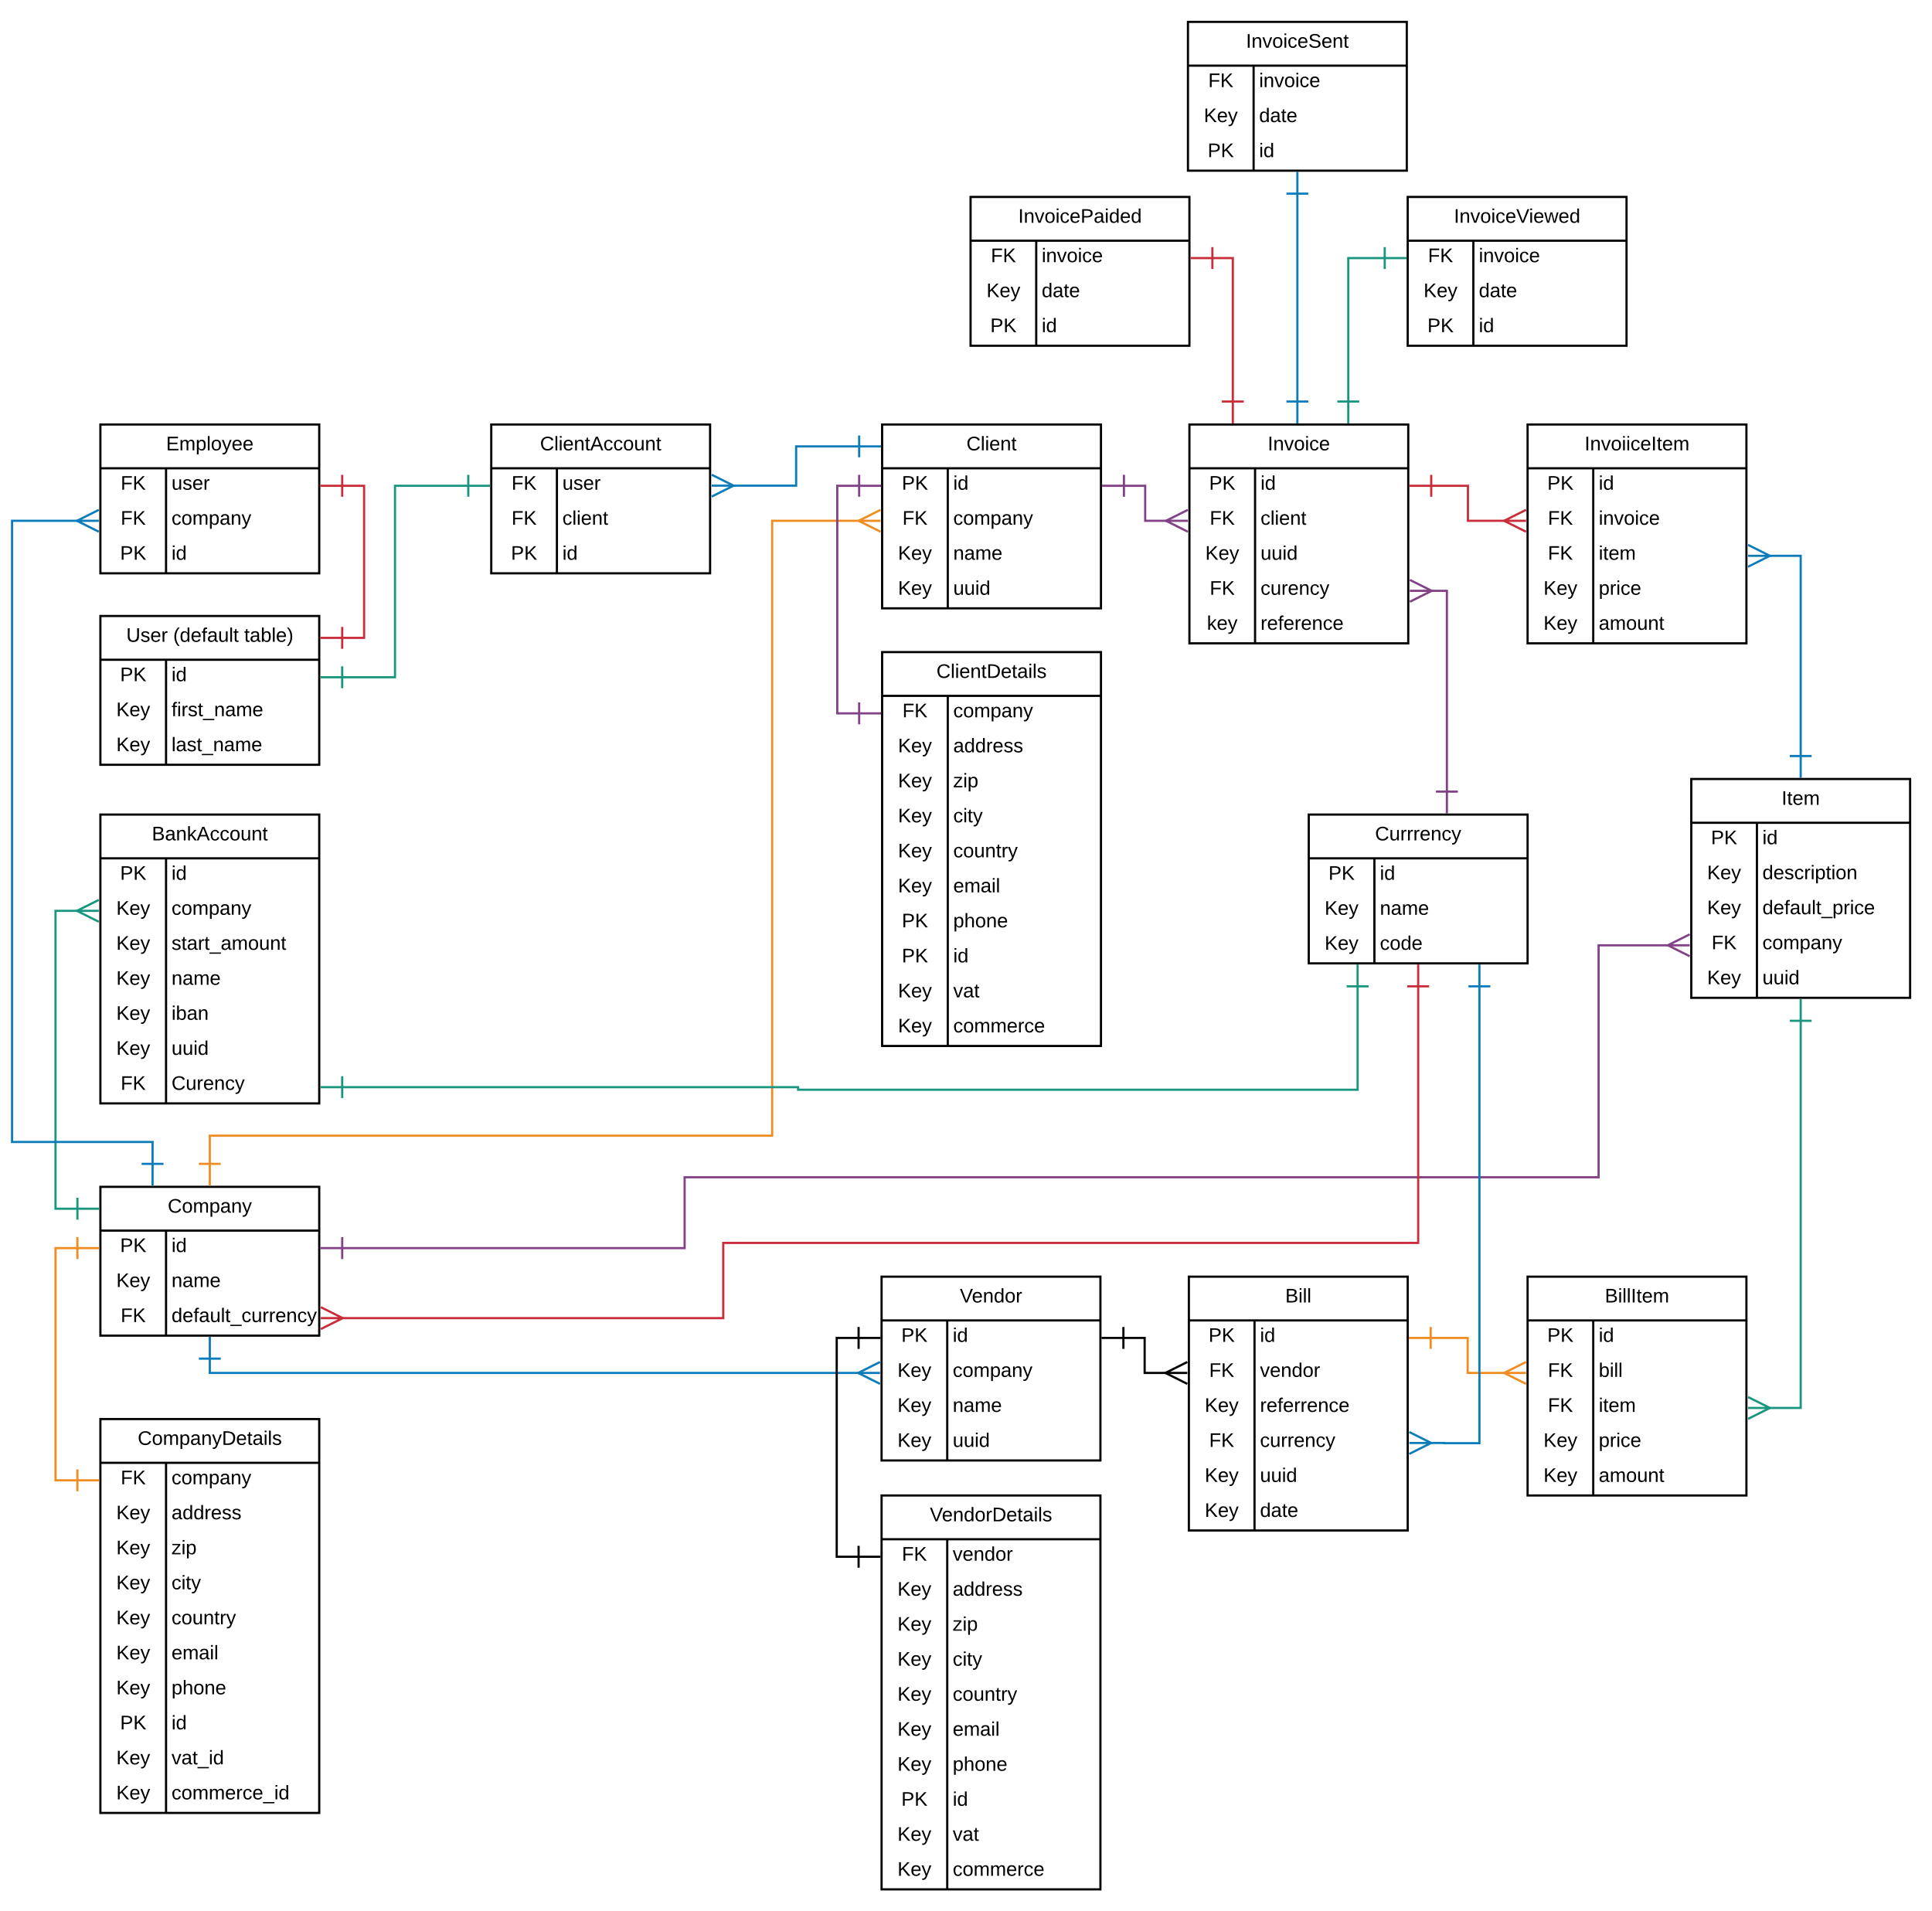 <svg xmlns="http://www.w3.org/2000/svg" xmlns:xlink="http://www.w3.org/1999/xlink" xmlns:lucid="lucid" width="1765.7" height="1746.85"><g transform="translate(-74.3 356)" lucid:page-tab-id="0_0"><path d="M0-1259.2h1870.4v3841.6H0z" fill="#fff"/><path d="M166.05 32h200v136h-200z" fill="#fff"/><path d="M166.05 32h200v136h-200zM166.05 72h200M226.05 72v96" stroke="#000" stroke-width="2" fill="none"/><use xlink:href="#a" transform="matrix(1,0,0,1,176.05,32) translate(50.05 23.6)"/><use xlink:href="#b" transform="matrix(1,0,0,1,171.05,74.5) translate(13.525 17.1)"/><use xlink:href="#c" transform="matrix(1,0,0,1,231.05,74.5) translate(0 17.1)"/><use xlink:href="#b" transform="matrix(1,0,0,1,171.05,106.5) translate(13.525 17.1)"/><use xlink:href="#d" transform="matrix(1,0,0,1,231.05,106.5) translate(0 17.1)"/><use xlink:href="#e" transform="matrix(1,0,0,1,171.05,138.5) translate(13 17.1)"/><use xlink:href="#f" transform="matrix(1,0,0,1,231.05,138.5) translate(0 17.1)"/><path d="M166.05 728.75h200v136h-200z" fill="#fff"/><path d="M166.05 728.75h200v136h-200zM166.05 768.75h200M226.05 768.75v96" stroke="#000" stroke-width="2" fill="none"/><use xlink:href="#g" transform="matrix(1,0,0,1,176.05,728.75) translate(51.55 23.6)"/><use xlink:href="#e" transform="matrix(1,0,0,1,171.05,771.25) translate(13 17.1)"/><use xlink:href="#f" transform="matrix(1,0,0,1,231.05,771.25) translate(0 17.1)"/><use xlink:href="#h" transform="matrix(1,0,0,1,171.05,803.25) translate(9.5 17.1)"/><use xlink:href="#i" transform="matrix(1,0,0,1,231.05,803.25) translate(0 17.1)"/><use xlink:href="#b" transform="matrix(1,0,0,1,171.05,835.25) translate(13.525 17.1)"/><use xlink:href="#j" transform="matrix(1,0,0,1,231.05,835.25) translate(0 17.1)"/><path d="M880 810.85h200v168H880z" fill="#fff"/><path d="M880 810.85h200v168H880zM880 850.85h200M940 850.85v128" stroke="#000" stroke-width="2" fill="none"/><use xlink:href="#k" transform="matrix(1,0,0,1,890,810.85) translate(61.525 23.6)"/><use xlink:href="#e" transform="matrix(1,0,0,1,885,853.35) translate(13 17.1)"/><use xlink:href="#f" transform="matrix(1,0,0,1,945,853.35) translate(0 17.1)"/><use xlink:href="#h" transform="matrix(1,0,0,1,885,885.35) translate(9.5 17.1)"/><use xlink:href="#d" transform="matrix(1,0,0,1,945,885.35) translate(0 17.1)"/><use xlink:href="#h" transform="matrix(1,0,0,1,885,917.35) translate(9.5 17.1)"/><use xlink:href="#i" transform="matrix(1,0,0,1,945,917.35) translate(0 17.1)"/><use xlink:href="#h" transform="matrix(1,0,0,1,885,949.35) translate(9.5 17.1)"/><use xlink:href="#l" transform="matrix(1,0,0,1,945,949.35) translate(0 17.1)"/><path d="M880.5 32h200v168h-200z" fill="#fff"/><path d="M880.5 32h200v168h-200zM880.5 72h200M940.5 72v128" stroke="#000" stroke-width="2" fill="none"/><use xlink:href="#m" transform="matrix(1,0,0,1,890.5,32) translate(67.075 23.6)"/><use xlink:href="#e" transform="matrix(1,0,0,1,885.5,74.5) translate(13 17.1)"/><use xlink:href="#f" transform="matrix(1,0,0,1,945.5,74.5) translate(0 17.1)"/><use xlink:href="#b" transform="matrix(1,0,0,1,885.5,106.5) translate(13.525 17.1)"/><use xlink:href="#d" transform="matrix(1,0,0,1,945.5,106.5) translate(0 17.1)"/><use xlink:href="#h" transform="matrix(1,0,0,1,885.5,138.5) translate(9.5 17.1)"/><use xlink:href="#i" transform="matrix(1,0,0,1,945.5,138.5) translate(0 17.1)"/><use xlink:href="#h" transform="matrix(1,0,0,1,885.5,170.5) translate(9.5 17.1)"/><use xlink:href="#l" transform="matrix(1,0,0,1,945.5,170.5) translate(0 17.1)"/><path d="M1161.33 32h200v200h-200z" fill="#fff"/><path d="M1161.33 32h200v200h-200zM1161.33 72h200M1221.33 72v160" stroke="#000" stroke-width="2" fill="none"/><use xlink:href="#n" transform="matrix(1,0,0,1,1171.333,32) translate(61.525 23.6)"/><use xlink:href="#e" transform="matrix(1,0,0,1,1166.333,74.5) translate(13 17.1)"/><use xlink:href="#f" transform="matrix(1,0,0,1,1226.333,74.5) translate(0 17.1)"/><use xlink:href="#b" transform="matrix(1,0,0,1,1166.333,106.5) translate(13.525 17.1)"/><use xlink:href="#o" transform="matrix(1,0,0,1,1226.333,106.5) translate(0 17.1)"/><use xlink:href="#h" transform="matrix(1,0,0,1,1166.333,138.5) translate(9.5 17.1)"/><use xlink:href="#l" transform="matrix(1,0,0,1,1226.333,138.5) translate(0 17.1)"/><use xlink:href="#b" transform="matrix(1,0,0,1,1166.333,170.5) translate(13.525 17.1)"/><use xlink:href="#p" transform="matrix(1,0,0,1,1226.333,170.5) translate(0 17.1)"/><use xlink:href="#q" transform="matrix(1,0,0,1,1166.333,202.5) translate(11 17.1)"/><use xlink:href="#r" transform="matrix(1,0,0,1,1226.333,202.5) translate(0 17.1)"/><path d="M1160.83 810.85h200v232h-200z" fill="#fff"/><path d="M1160.83 810.85h200v232h-200zM1160.83 850.85h200M1220.83 850.85v192" stroke="#000" stroke-width="2" fill="none"/><use xlink:href="#s" transform="matrix(1,0,0,1,1170.833,810.85) translate(78.075 23.6)"/><use xlink:href="#e" transform="matrix(1,0,0,1,1165.833,853.35) translate(13 17.1)"/><use xlink:href="#f" transform="matrix(1,0,0,1,1225.833,853.35) translate(0 17.1)"/><use xlink:href="#b" transform="matrix(1,0,0,1,1165.833,885.35) translate(13.525 17.1)"/><use xlink:href="#t" transform="matrix(1,0,0,1,1225.833,885.35) translate(0 17.1)"/><use xlink:href="#h" transform="matrix(1,0,0,1,1165.833,917.35) translate(9.5 17.1)"/><use xlink:href="#u" transform="matrix(1,0,0,1,1225.833,917.35) translate(0 17.1)"/><use xlink:href="#b" transform="matrix(1,0,0,1,1165.833,949.35) translate(13.525 17.1)"/><use xlink:href="#v" transform="matrix(1,0,0,1,1225.833,949.35) translate(0 17.1)"/><use xlink:href="#h" transform="matrix(1,0,0,1,1165.833,981.35) translate(9.5 17.1)"/><use xlink:href="#l" transform="matrix(1,0,0,1,1225.833,981.35) translate(0 17.1)"/><use xlink:href="#h" transform="matrix(1,0,0,1,1165.833,1013.35) translate(9.5 17.1)"/><use xlink:href="#w" transform="matrix(1,0,0,1,1225.833,1013.35) translate(0 17.1)"/><path d="M166.05 207h200v136h-200z" fill="#fff"/><path d="M166.05 207h200v136h-200zM166.05 247h200M226.05 247v96" stroke="#000" stroke-width="2" fill="none"/><use xlink:href="#x" transform="matrix(1,0,0,1,176.05,207) translate(13.65 23.6)"/><use xlink:href="#y" transform="matrix(1,0,0,1,176.05,207) translate(56.55 23.6)"/><use xlink:href="#z" transform="matrix(1,0,0,1,176.05,207) translate(121.45 23.6)"/><use xlink:href="#e" transform="matrix(1,0,0,1,171.05,249.5) translate(13 17.1)"/><use xlink:href="#f" transform="matrix(1,0,0,1,231.05,249.5) translate(0 17.1)"/><use xlink:href="#h" transform="matrix(1,0,0,1,171.05,281.5) translate(9.5 17.1)"/><use xlink:href="#A" transform="matrix(1,0,0,1,231.05,281.5) translate(0 17.1)"/><use xlink:href="#h" transform="matrix(1,0,0,1,171.05,313.5) translate(9.5 17.1)"/><use xlink:href="#B" transform="matrix(1,0,0,1,231.05,313.5) translate(0 17.1)"/><path d="M166.05 388.5h200v264h-200z" fill="#fff"/><path d="M166.05 388.5h200v264h-200zM166.05 428.5h200M226.05 428.5v224" stroke="#000" stroke-width="2" fill="none"/><use xlink:href="#C" transform="matrix(1,0,0,1,176.05,388.5) translate(37 23.6)"/><use xlink:href="#e" transform="matrix(1,0,0,1,171.05,431) translate(13 17.1)"/><use xlink:href="#f" transform="matrix(1,0,0,1,231.05,431) translate(0 17.1)"/><use xlink:href="#h" transform="matrix(1,0,0,1,171.05,463) translate(9.5 17.1)"/><use xlink:href="#d" transform="matrix(1,0,0,1,231.05,463) translate(0 17.1)"/><use xlink:href="#h" transform="matrix(1,0,0,1,171.05,495) translate(9.5 17.1)"/><use xlink:href="#D" transform="matrix(1,0,0,1,231.05,495) translate(0 17.1)"/><use xlink:href="#h" transform="matrix(1,0,0,1,171.05,527) translate(9.5 17.1)"/><use xlink:href="#i" transform="matrix(1,0,0,1,231.05,527) translate(0 17.1)"/><use xlink:href="#h" transform="matrix(1,0,0,1,171.05,559) translate(9.5 17.1)"/><use xlink:href="#E" transform="matrix(1,0,0,1,231.05,559) translate(0 17.1)"/><use xlink:href="#h" transform="matrix(1,0,0,1,171.05,591) translate(9.5 17.1)"/><use xlink:href="#l" transform="matrix(1,0,0,1,231.05,591) translate(0 17.1)"/><use xlink:href="#b" transform="matrix(1,0,0,1,171.05,623) translate(13.525 17.1)"/><use xlink:href="#F" transform="matrix(1,0,0,1,231.05,623) translate(0 17.1)"/><path d="M1620 356h200v200h-200z" fill="#fff"/><path d="M1620 356h200v200h-200zM1620 396h200M1680 396v160" stroke="#000" stroke-width="2" fill="none"/><use xlink:href="#G" transform="matrix(1,0,0,1,1630,356) translate(72.525 23.6)"/><use xlink:href="#e" transform="matrix(1,0,0,1,1625,398.5) translate(13 17.1)"/><use xlink:href="#f" transform="matrix(1,0,0,1,1685,398.5) translate(0 17.1)"/><use xlink:href="#h" transform="matrix(1,0,0,1,1625,430.5) translate(9.5 17.1)"/><use xlink:href="#H" transform="matrix(1,0,0,1,1685,430.5) translate(0 17.1)"/><use xlink:href="#h" transform="matrix(1,0,0,1,1625,462.5) translate(9.5 17.1)"/><use xlink:href="#I" transform="matrix(1,0,0,1,1685,462.5) translate(0 17.1)"/><use xlink:href="#b" transform="matrix(1,0,0,1,1625,494.5) translate(13.525 17.1)"/><use xlink:href="#d" transform="matrix(1,0,0,1,1685,494.5) translate(0 17.1)"/><use xlink:href="#h" transform="matrix(1,0,0,1,1625,526.5) translate(9.5 17.1)"/><use xlink:href="#l" transform="matrix(1,0,0,1,1685,526.5) translate(0 17.1)"/><path d="M1470.4 32h200v200h-200z" fill="#fff"/><path d="M1470.4 32h200v200h-200zM1470.4 72h200M1530.4 72v160" stroke="#000" stroke-width="2" fill="none"/><use xlink:href="#J" transform="matrix(1,0,0,1,1480.4,32) translate(42.075 23.6)"/><use xlink:href="#e" transform="matrix(1,0,0,1,1475.4,74.5) translate(13 17.1)"/><use xlink:href="#f" transform="matrix(1,0,0,1,1535.4,74.5) translate(0 17.1)"/><use xlink:href="#b" transform="matrix(1,0,0,1,1475.4,106.5) translate(13.525 17.1)"/><use xlink:href="#K" transform="matrix(1,0,0,1,1535.4,106.5) translate(0 17.1)"/><use xlink:href="#b" transform="matrix(1,0,0,1,1475.4,138.5) translate(13.525 17.1)"/><use xlink:href="#L" transform="matrix(1,0,0,1,1535.4,138.5) translate(0 17.1)"/><use xlink:href="#h" transform="matrix(1,0,0,1,1475.4,170.5) translate(9.5 17.1)"/><use xlink:href="#M" transform="matrix(1,0,0,1,1535.4,170.5) translate(0 17.1)"/><use xlink:href="#h" transform="matrix(1,0,0,1,1475.4,202.5) translate(9.5 17.1)"/><use xlink:href="#N" transform="matrix(1,0,0,1,1535.4,202.5) translate(0 17.1)"/><path d="M1470.4 810.85h200v200h-200z" fill="#fff"/><path d="M1470.4 810.85h200v200h-200zM1470.4 850.85h200M1530.4 850.85v160" stroke="#000" stroke-width="2" fill="none"/><use xlink:href="#O" transform="matrix(1,0,0,1,1480.4,810.85) translate(60.6 23.6)"/><use xlink:href="#e" transform="matrix(1,0,0,1,1475.4,853.35) translate(13 17.1)"/><use xlink:href="#f" transform="matrix(1,0,0,1,1535.4,853.35) translate(0 17.1)"/><use xlink:href="#b" transform="matrix(1,0,0,1,1475.4,885.35) translate(13.525 17.1)"/><use xlink:href="#P" transform="matrix(1,0,0,1,1535.4,885.35) translate(0 17.1)"/><use xlink:href="#b" transform="matrix(1,0,0,1,1475.4,917.35) translate(13.525 17.1)"/><use xlink:href="#L" transform="matrix(1,0,0,1,1535.4,917.35) translate(0 17.1)"/><use xlink:href="#h" transform="matrix(1,0,0,1,1475.4,949.35) translate(9.5 17.1)"/><use xlink:href="#M" transform="matrix(1,0,0,1,1535.4,949.35) translate(0 17.1)"/><use xlink:href="#h" transform="matrix(1,0,0,1,1475.4,981.35) translate(9.5 17.1)"/><use xlink:href="#N" transform="matrix(1,0,0,1,1535.4,981.35) translate(0 17.1)"/><path d="M266.05 707.75V682H780V120h80.68" stroke="#ef8d22" stroke-width="2" fill="none"/><path d="M276.05 707.75h-20M266.05 727.75v-20M879.05 130l-20-10 20-10M879.05 120h-20" stroke="#ef8d22" stroke-width="2" fill="#fff"/><path d="M266.05 885.75v13.1h594.13" stroke="#0c7cba" stroke-width="2" fill="none"/><path d="M256.05 885.75h20M266.05 865.75v20M878.55 908.85l-20-10 20-10M878.55 898.85h-20" stroke="#0c7cba" stroke-width="2" fill="#fff"/><path d="M1720 335V152h-29.78" stroke="#0c7cba" stroke-width="2" fill="none"/><path d="M1730 335h-20M1720 355v-20M1671.85 142l20 10-20 10M1671.85 152h20" stroke="#0c7cba" stroke-width="2" fill="#fff"/><path d="M1720 577v353.85h-29.78" stroke="#19967d" stroke-width="2" fill="none"/><path d="M1710 577h20M1720 557v20M1671.85 920.85l20 10-20 10M1671.85 930.85h20" stroke="#19967d" stroke-width="2" fill="#fff"/><path d="M1382.33 88h33.54v32h34.7" stroke="#c92d39" stroke-width="2" fill="none"/><path d="M1382.33 98V78M1362.33 88h20M1468.95 130l-20-10 20-10M1468.95 120h-20" stroke="#c92d39" stroke-width="2" fill="#fff"/><path d="M1381.83 866.85h33.8v32h34.95" stroke="#ef8d22" stroke-width="2" fill="none"/><path d="M1381.83 876.85v-20M1361.83 866.85h20M1468.95 908.85l-20-10 20-10M1468.95 898.85h-20" stroke="#ef8d22" stroke-width="2" fill="#fff"/><path d="M166.05 941h200v360h-200z" fill="#fff"/><path d="M166.05 941h200v360h-200zM166.05 981h200M226.05 981v320" stroke="#000" stroke-width="2" fill="none"/><use xlink:href="#Q" transform="matrix(1,0,0,1,176.05,941) translate(24.125 23.6)"/><use xlink:href="#b" transform="matrix(1,0,0,1,171.05,983.5) translate(13.525 17.1)"/><use xlink:href="#d" transform="matrix(1,0,0,1,231.05,983.5) translate(0 17.1)"/><use xlink:href="#h" transform="matrix(1,0,0,1,171.05,1015.5) translate(9.5 17.1)"/><use xlink:href="#R" transform="matrix(1,0,0,1,231.05,1015.5) translate(0 17.1)"/><use xlink:href="#h" transform="matrix(1,0,0,1,171.05,1047.5) translate(9.5 17.1)"/><use xlink:href="#S" transform="matrix(1,0,0,1,231.05,1047.5) translate(0 17.1)"/><use xlink:href="#h" transform="matrix(1,0,0,1,171.05,1079.5) translate(9.5 17.1)"/><use xlink:href="#T" transform="matrix(1,0,0,1,231.05,1079.5) translate(0 17.1)"/><use xlink:href="#h" transform="matrix(1,0,0,1,171.05,1111.5) translate(9.5 17.1)"/><use xlink:href="#U" transform="matrix(1,0,0,1,231.05,1111.5) translate(0 17.1)"/><use xlink:href="#h" transform="matrix(1,0,0,1,171.05,1143.5) translate(9.5 17.1)"/><use xlink:href="#V" transform="matrix(1,0,0,1,231.05,1143.5) translate(0 17.1)"/><use xlink:href="#h" transform="matrix(1,0,0,1,171.05,1175.5) translate(9.5 17.1)"/><use xlink:href="#W" transform="matrix(1,0,0,1,231.05,1175.5) translate(0 17.1)"/><use xlink:href="#e" transform="matrix(1,0,0,1,171.05,1207.5) translate(13 17.1)"/><use xlink:href="#f" transform="matrix(1,0,0,1,231.05,1207.5) translate(0 17.1)"/><use xlink:href="#h" transform="matrix(1,0,0,1,171.05,1239.5) translate(9.5 17.1)"/><use xlink:href="#X" transform="matrix(1,0,0,1,231.05,1239.5) translate(0 17.1)"/><use xlink:href="#h" transform="matrix(1,0,0,1,171.05,1271.5) translate(9.5 17.1)"/><use xlink:href="#Y" transform="matrix(1,0,0,1,231.05,1271.5) translate(0 17.1)"/><path d="M880 1010.85h200v360H880z" fill="#fff"/><path d="M880 1010.85h200v360H880zM880 1050.85h200M940 1050.85v320" stroke="#000" stroke-width="2" fill="none"/><use xlink:href="#Z" transform="matrix(1,0,0,1,890,1010.85) translate(34.1 23.6)"/><use xlink:href="#b" transform="matrix(1,0,0,1,885,1053.35) translate(13.525 17.1)"/><use xlink:href="#t" transform="matrix(1,0,0,1,945,1053.35) translate(0 17.1)"/><use xlink:href="#h" transform="matrix(1,0,0,1,885,1085.35) translate(9.5 17.1)"/><use xlink:href="#R" transform="matrix(1,0,0,1,945,1085.35) translate(0 17.1)"/><use xlink:href="#h" transform="matrix(1,0,0,1,885,1117.35) translate(9.5 17.1)"/><use xlink:href="#S" transform="matrix(1,0,0,1,945,1117.35) translate(0 17.1)"/><use xlink:href="#h" transform="matrix(1,0,0,1,885,1149.35) translate(9.5 17.1)"/><use xlink:href="#T" transform="matrix(1,0,0,1,945,1149.35) translate(0 17.1)"/><use xlink:href="#h" transform="matrix(1,0,0,1,885,1181.35) translate(9.5 17.1)"/><use xlink:href="#U" transform="matrix(1,0,0,1,945,1181.35) translate(0 17.1)"/><use xlink:href="#h" transform="matrix(1,0,0,1,885,1213.35) translate(9.5 17.1)"/><use xlink:href="#V" transform="matrix(1,0,0,1,945,1213.35) translate(0 17.1)"/><use xlink:href="#h" transform="matrix(1,0,0,1,885,1245.35) translate(9.5 17.1)"/><use xlink:href="#W" transform="matrix(1,0,0,1,945,1245.35) translate(0 17.1)"/><use xlink:href="#e" transform="matrix(1,0,0,1,885,1277.35) translate(13 17.1)"/><use xlink:href="#f" transform="matrix(1,0,0,1,945,1277.35) translate(0 17.1)"/><use xlink:href="#h" transform="matrix(1,0,0,1,885,1309.35) translate(9.5 17.1)"/><use xlink:href="#aa" transform="matrix(1,0,0,1,945,1309.35) translate(0 17.1)"/><use xlink:href="#h" transform="matrix(1,0,0,1,885,1341.35) translate(9.5 17.1)"/><use xlink:href="#ab" transform="matrix(1,0,0,1,945,1341.35) translate(0 17.1)"/><path d="M880.5 240h200v360h-200z" fill="#fff"/><path d="M880.5 240h200v360h-200zM880.5 280h200M940.5 280v320" stroke="#000" stroke-width="2" fill="none"/><use xlink:href="#ac" transform="matrix(1,0,0,1,890.5,240) translate(39.65 23.6)"/><use xlink:href="#b" transform="matrix(1,0,0,1,885.5,282.5) translate(13.525 17.1)"/><use xlink:href="#d" transform="matrix(1,0,0,1,945.5,282.5) translate(0 17.1)"/><use xlink:href="#h" transform="matrix(1,0,0,1,885.5,314.5) translate(9.5 17.1)"/><use xlink:href="#R" transform="matrix(1,0,0,1,945.5,314.5) translate(0 17.1)"/><use xlink:href="#h" transform="matrix(1,0,0,1,885.5,346.5) translate(9.5 17.1)"/><use xlink:href="#S" transform="matrix(1,0,0,1,945.5,346.5) translate(0 17.1)"/><use xlink:href="#h" transform="matrix(1,0,0,1,885.5,378.5) translate(9.5 17.1)"/><use xlink:href="#T" transform="matrix(1,0,0,1,945.5,378.5) translate(0 17.1)"/><use xlink:href="#h" transform="matrix(1,0,0,1,885.5,410.5) translate(9.5 17.1)"/><use xlink:href="#U" transform="matrix(1,0,0,1,945.5,410.5) translate(0 17.1)"/><use xlink:href="#h" transform="matrix(1,0,0,1,885.5,442.5) translate(9.5 17.1)"/><use xlink:href="#V" transform="matrix(1,0,0,1,945.5,442.5) translate(0 17.1)"/><use xlink:href="#e" transform="matrix(1,0,0,1,885.5,474.5) translate(13 17.1)"/><use xlink:href="#W" transform="matrix(1,0,0,1,945.5,474.5) translate(0 17.1)"/><use xlink:href="#e" transform="matrix(1,0,0,1,885.5,506.5) translate(13 17.1)"/><use xlink:href="#f" transform="matrix(1,0,0,1,945.5,506.5) translate(0 17.1)"/><use xlink:href="#h" transform="matrix(1,0,0,1,885.5,538.5) translate(9.5 17.1)"/><use xlink:href="#aa" transform="matrix(1,0,0,1,945.5,538.5) translate(0 17.1)"/><use xlink:href="#h" transform="matrix(1,0,0,1,885.5,570.5) translate(9.5 17.1)"/><use xlink:href="#ab" transform="matrix(1,0,0,1,945.5,570.5) translate(0 17.1)"/><path d="M859.5 88h-20v208h20" stroke="#834187" stroke-width="2" fill="none"/><path d="M859.5 78v20M879.5 88h-20M859.5 286v20M879.5 296h-20" stroke="#834187" stroke-width="2" fill="#fff"/><path d="M859 866.85h-20v200h20" stroke="#000" stroke-width="2" fill="none"/><path d="M859 856.85v20M879 866.85h-20M859 1056.85v20M879 1066.85h-20" stroke="#000" stroke-width="2" fill="#fff"/><path d="M387.05 784.75H700V720h835.3V508h64.88" stroke="#834187" stroke-width="2" fill="none"/><path d="M387.05 794.75v-20M367.05 784.75h20M1618.55 518l-20-10 20-10M1618.55 508h-20" stroke="#834187" stroke-width="2" fill="#fff"/><path d="M1101.5 88h19.42v32h20.6" stroke="#834187" stroke-width="2" fill="none"/><path d="M1101.5 98V78M1081.5 88h20M1159.9 130l-20-10 20-10M1159.9 120h-20" stroke="#834187" stroke-width="2" fill="#fff"/><path d="M1101 866.85h19.42v32h20.6" stroke="#000" stroke-width="2" fill="none"/><path d="M1101 876.85v-20M1081 866.85h20M1159.4 908.85l-20-10 20-10M1159.4 898.85h-20" stroke="#000" stroke-width="2" fill="#fff"/><path d="M145.05 748.75h-20V476.5h21.18" stroke="#19967d" stroke-width="2" fill="none"/><path d="M145.05 738.75v20M165.05 748.75h-20M164.6 486.5l-20-10 20-10M164.6 476.5h-20" stroke="#19967d" stroke-width="2" fill="#fff"/><path d="M1270.4 388.5h200v136h-200z" fill="#fff"/><path d="M1270.4 388.5h200v136h-200zM1270.4 428.5h200M1330.4 428.5v96" stroke="#000" stroke-width="2" fill="none"/><use xlink:href="#ad" transform="matrix(1,0,0,1,1280.4,388.5) translate(50.6 23.6)"/><use xlink:href="#e" transform="matrix(1,0,0,1,1275.4,431) translate(13 17.1)"/><use xlink:href="#f" transform="matrix(1,0,0,1,1335.4,431) translate(0 17.1)"/><use xlink:href="#h" transform="matrix(1,0,0,1,1275.4,463) translate(9.5 17.1)"/><use xlink:href="#i" transform="matrix(1,0,0,1,1335.4,463) translate(0 17.1)"/><use xlink:href="#h" transform="matrix(1,0,0,1,1275.4,495) translate(9.5 17.1)"/><use xlink:href="#ae" transform="matrix(1,0,0,1,1335.4,495) translate(0 17.1)"/><path d="M1370.4 545.5V780H735.3v68.75H385.87" stroke="#c92d39" stroke-width="2" fill="none"/><path d="M1360.4 545.5h20M1370.4 525.5v20M367.5 838.75l20 10-20 10M367.5 848.75h20" stroke="#c92d39" stroke-width="2" fill="#fff"/><path d="M145.05 997h-20V784.75h20" stroke="#ef8d22" stroke-width="2" fill="none"/><path d="M145.05 987v20M165.05 997h-20M145.05 774.75v20M165.05 784.75h-20" stroke="#ef8d22" stroke-width="2" fill="#fff"/><path d="M387.05 637.66H803.7V640h511.37v-94.5" stroke="#19967d" stroke-width="2" fill="none"/><path d="M387.05 647.66v-20M367.05 637.66h20M1305.07 545.5h20M1315.07 525.5v20" stroke="#19967d" stroke-width="2" fill="#fff"/><path d="M1426.38 545.5v417.55h-32.27v-.2h-13.44" stroke="#0c7cba" stroke-width="2" fill="none"/><path d="M1416.38 545.5h20M1426.38 525.5v20M1362.28 952.85l20 10-20 10M1362.28 962.85h20" stroke="#0c7cba" stroke-width="2" fill="#fff"/><path d="M1381.16 184h15.48v183.5" stroke="#834187" stroke-width="2" fill="none"/><path d="M1362.78 174l20 10-20 10M1362.78 184h20M1406.64 367.5h-20M1396.64 387.5v-20" stroke="#834187" stroke-width="2" fill="#fff"/><path d="M523.27 32h200v136h-200z" fill="#fff"/><path d="M523.27 32h200v136h-200zM523.27 72h200M583.27 72v96" stroke="#000" stroke-width="2" fill="none"/><use xlink:href="#af" transform="matrix(1,0,0,1,533.275,32) translate(34.575 23.6)"/><use xlink:href="#b" transform="matrix(1,0,0,1,528.275,74.5) translate(13.525 17.1)"/><use xlink:href="#c" transform="matrix(1,0,0,1,588.275,74.5) translate(0 17.1)"/><use xlink:href="#b" transform="matrix(1,0,0,1,528.275,106.5) translate(13.525 17.1)"/><use xlink:href="#o" transform="matrix(1,0,0,1,588.275,106.5) translate(0 17.1)"/><use xlink:href="#e" transform="matrix(1,0,0,1,528.275,138.5) translate(13 17.1)"/><use xlink:href="#f" transform="matrix(1,0,0,1,588.275,138.5) translate(0 17.1)"/><path d="M387.05 88h20v139h-20" stroke="#c92d39" stroke-width="2" fill="none"/><path d="M387.05 98V78M367.05 88h20M387.05 237v-20M367.05 227h20" stroke="#c92d39" stroke-width="2" fill="#fff"/><path d="M213.74 707.75v-20H85.3V120h60.93" stroke="#0c7cba" stroke-width="2" fill="none"/><path d="M223.74 707.75h-20M213.74 727.75v-20M164.6 130l-20-10 20-10M164.6 120h-20" stroke="#0c7cba" stroke-width="2" fill="#fff"/><path d="M502.27 88H435.3v175h-48.25" stroke="#19967d" stroke-width="2" fill="none"/><path d="M502.27 78v20M522.27 88h-20M387.05 273v-20M367.05 263h20" stroke="#19967d" stroke-width="2" fill="#fff"/><path d="M859.5 52h-57.6v35.88h-58.8" stroke="#0c7cba" stroke-width="2" fill="none"/><path d="M859.5 42v20M879.5 52h-20M724.72 77.88l20 10-20 10M724.72 87.88h20" stroke="#0c7cba" stroke-width="2" fill="#fff"/><path d="M1360.83-176h200v136h-200z" fill="#fff"/><path d="M1360.83-176h200v136h-200zM1360.83-136h200M1420.83-136v96" stroke="#000" stroke-width="2" fill="none"/><use xlink:href="#ag" transform="matrix(1,0,0,1,1370.833,-176) translate(32.25 23.6)"/><use xlink:href="#b" transform="matrix(1,0,0,1,1365.833,-133.5) translate(13.525 17.1)"/><use xlink:href="#K" transform="matrix(1,0,0,1,1425.833,-133.5) translate(0 17.1)"/><use xlink:href="#h" transform="matrix(1,0,0,1,1365.833,-101.5) translate(9.5 17.1)"/><use xlink:href="#w" transform="matrix(1,0,0,1,1425.833,-101.5) translate(0 17.1)"/><use xlink:href="#e" transform="matrix(1,0,0,1,1365.833,-69.5) translate(13 17.1)"/><use xlink:href="#f" transform="matrix(1,0,0,1,1425.833,-69.5) translate(0 17.1)"/><path d="M961.33-176h200v136h-200z" fill="#fff"/><path d="M961.33-176h200v136h-200zM961.33-136h200M1021.33-136v96" stroke="#000" stroke-width="2" fill="none"/><use xlink:href="#ah" transform="matrix(1,0,0,1,971.333,-176) translate(33.55 23.6)"/><use xlink:href="#b" transform="matrix(1,0,0,1,966.333,-133.5) translate(13.525 17.1)"/><use xlink:href="#K" transform="matrix(1,0,0,1,1026.333,-133.5) translate(0 17.1)"/><use xlink:href="#h" transform="matrix(1,0,0,1,966.333,-101.5) translate(9.5 17.1)"/><use xlink:href="#w" transform="matrix(1,0,0,1,1026.333,-101.5) translate(0 17.1)"/><use xlink:href="#e" transform="matrix(1,0,0,1,966.333,-69.5) translate(13 17.1)"/><use xlink:href="#f" transform="matrix(1,0,0,1,1026.333,-69.5) translate(0 17.1)"/><path d="M1182.33-120.12H1201V11" stroke="#c92d39" stroke-width="2" fill="none"/><path d="M1182.33-110.12v-20M1162.33-120.12h20M1211 11h-20M1201 31V11" stroke="#c92d39" stroke-width="2" fill="#fff"/><path d="M1339.83-120.12h-33.3V11" stroke="#19967d" stroke-width="2" fill="none"/><path d="M1339.83-130.12v20M1359.83-120.12h-20M1316.52 11h-20M1306.52 31V11" stroke="#19967d" stroke-width="2" fill="#fff"/><path d="M1160-336h200v136h-200z" fill="#fff"/><path d="M1160-336h200v136h-200zM1160-296h200M1220-296v96" stroke="#000" stroke-width="2" fill="none"/><use xlink:href="#ai" transform="matrix(1,0,0,1,1170,-336) translate(43.025 23.6)"/><use xlink:href="#b" transform="matrix(1,0,0,1,1165,-293.5) translate(13.525 17.1)"/><use xlink:href="#K" transform="matrix(1,0,0,1,1225,-293.5) translate(0 17.1)"/><use xlink:href="#h" transform="matrix(1,0,0,1,1165,-261.5) translate(9.5 17.1)"/><use xlink:href="#w" transform="matrix(1,0,0,1,1225,-261.5) translate(0 17.1)"/><use xlink:href="#e" transform="matrix(1,0,0,1,1165,-229.5) translate(13 17.1)"/><use xlink:href="#f" transform="matrix(1,0,0,1,1225,-229.5) translate(0 17.1)"/><path d="M1260-179V11" stroke="#0c7cba" stroke-width="2" fill="none"/><path d="M1250-179h20M1260-199v20M1270 11h-20M1260 31V11" stroke="#0c7cba" stroke-width="2" fill="#fff"/><defs><path d="M30 0v-248h187v28H63v79h144v27H63v87h162V0H30" id="aj"/><path d="M210-169c-67 3-38 105-44 169h-31v-121c0-29-5-50-35-48C34-165 62-65 56 0H25l-1-190h30c1 10-1 24 2 32 10-44 99-50 107 0 11-21 27-35 58-36 85-2 47 119 55 194h-31v-121c0-29-5-49-35-48" id="ak"/><path d="M115-194c55 1 70 41 70 98S169 2 115 4C84 4 66-9 55-30l1 105H24l-1-265h31l2 30c10-21 28-34 59-34zm-8 174c40 0 45-34 45-75s-6-73-45-74c-42 0-51 32-51 76 0 43 10 73 51 73" id="al"/><path d="M24 0v-261h32V0H24" id="am"/><path d="M100-194c62-1 85 37 85 99 1 63-27 99-86 99S16-35 15-95c0-66 28-99 85-99zM99-20c44 1 53-31 53-75 0-43-8-75-51-75s-53 32-53 75 10 74 51 75" id="an"/><path d="M179-190L93 31C79 59 56 82 12 73V49c39 6 53-20 64-50L1-190h34L92-34l54-156h33" id="ao"/><path d="M100-194c63 0 86 42 84 106H49c0 40 14 67 53 68 26 1 43-12 49-29l28 8c-11 28-37 45-77 45C44 4 14-33 15-96c1-61 26-98 85-98zm52 81c6-60-76-77-97-28-3 7-6 17-6 28h103" id="ap"/><g id="a"><use transform="matrix(0.05,0,0,0.05,0,0)" xlink:href="#aj"/><use transform="matrix(0.05,0,0,0.05,12,0)" xlink:href="#ak"/><use transform="matrix(0.05,0,0,0.05,26.95,0)" xlink:href="#al"/><use transform="matrix(0.05,0,0,0.05,36.95,0)" xlink:href="#am"/><use transform="matrix(0.05,0,0,0.05,40.9,0)" xlink:href="#an"/><use transform="matrix(0.05,0,0,0.05,50.9,0)" xlink:href="#ao"/><use transform="matrix(0.05,0,0,0.05,59.9,0)" xlink:href="#ap"/><use transform="matrix(0.05,0,0,0.05,69.9,0)" xlink:href="#ap"/></g><path d="M63-220v92h138v28H63V0H30v-248h175v28H63" id="aq"/><path d="M194 0L95-120 63-95V0H30v-248h33v124l119-124h40L117-140 236 0h-42" id="ar"/><g id="b"><use transform="matrix(0.05,0,0,0.05,0,0)" xlink:href="#aq"/><use transform="matrix(0.05,0,0,0.05,10.95,0)" xlink:href="#ar"/></g><path d="M84 4C-5 8 30-112 23-190h32v120c0 31 7 50 39 49 72-2 45-101 50-169h31l1 190h-30c-1-10 1-25-2-33-11 22-28 36-60 37" id="as"/><path d="M135-143c-3-34-86-38-87 0 15 53 115 12 119 90S17 21 10-45l28-5c4 36 97 45 98 0-10-56-113-15-118-90-4-57 82-63 122-42 12 7 21 19 24 35" id="at"/><path d="M114-163C36-179 61-72 57 0H25l-1-190h30c1 12-1 29 2 39 6-27 23-49 58-41v29" id="au"/><g id="c"><use transform="matrix(0.05,0,0,0.05,0,0)" xlink:href="#as"/><use transform="matrix(0.05,0,0,0.05,10,0)" xlink:href="#at"/><use transform="matrix(0.05,0,0,0.05,19,0)" xlink:href="#ap"/><use transform="matrix(0.05,0,0,0.05,29,0)" xlink:href="#au"/></g><path d="M96-169c-40 0-48 33-48 73s9 75 48 75c24 0 41-14 43-38l32 2c-6 37-31 61-74 61-59 0-76-41-82-99-10-93 101-131 147-64 4 7 5 14 7 22l-32 3c-4-21-16-35-41-35" id="av"/><path d="M141-36C126-15 110 5 73 4 37 3 15-17 15-53c-1-64 63-63 125-63 3-35-9-54-41-54-24 1-41 7-42 31l-33-3c5-37 33-52 76-52 45 0 72 20 72 64v82c-1 20 7 32 28 27v20c-31 9-61-2-59-35zM48-53c0 20 12 33 32 33 41-3 63-29 60-74-43 2-92-5-92 41" id="aw"/><path d="M117-194c89-4 53 116 60 194h-32v-121c0-31-8-49-39-48C34-167 62-67 57 0H25l-1-190h30c1 10-1 24 2 32 11-22 29-35 61-36" id="ax"/><g id="d"><use transform="matrix(0.05,0,0,0.05,0,0)" xlink:href="#av"/><use transform="matrix(0.05,0,0,0.05,9,0)" xlink:href="#an"/><use transform="matrix(0.05,0,0,0.05,19,0)" xlink:href="#ak"/><use transform="matrix(0.05,0,0,0.05,33.95,0)" xlink:href="#al"/><use transform="matrix(0.05,0,0,0.05,43.95,0)" xlink:href="#aw"/><use transform="matrix(0.05,0,0,0.05,53.95,0)" xlink:href="#ax"/><use transform="matrix(0.05,0,0,0.05,63.95,0)" xlink:href="#ao"/></g><path d="M30-248c87 1 191-15 191 75 0 78-77 80-158 76V0H30v-248zm33 125c57 0 124 11 124-50 0-59-68-47-124-48v98" id="ay"/><g id="e"><use transform="matrix(0.05,0,0,0.05,0,0)" xlink:href="#ay"/><use transform="matrix(0.05,0,0,0.05,12,0)" xlink:href="#ar"/></g><path d="M24-231v-30h32v30H24zM24 0v-190h32V0H24" id="az"/><path d="M85-194c31 0 48 13 60 33l-1-100h32l1 261h-30c-2-10 0-23-3-31C134-8 116 4 85 4 32 4 16-35 15-94c0-66 23-100 70-100zm9 24c-40 0-46 34-46 75 0 40 6 74 45 74 42 0 51-32 51-76 0-42-9-74-50-73" id="aA"/><g id="f"><use transform="matrix(0.05,0,0,0.05,0,0)" xlink:href="#az"/><use transform="matrix(0.05,0,0,0.05,3.95,0)" xlink:href="#aA"/></g><path d="M212-179c-10-28-35-45-73-45-59 0-87 40-87 99 0 60 29 101 89 101 43 0 62-24 78-52l27 14C228-24 195 4 139 4 59 4 22-46 18-125c-6-104 99-153 187-111 19 9 31 26 39 46" id="aB"/><g id="g"><use transform="matrix(0.05,0,0,0.05,0,0)" xlink:href="#aB"/><use transform="matrix(0.05,0,0,0.05,12.95,0)" xlink:href="#an"/><use transform="matrix(0.05,0,0,0.05,22.95,0)" xlink:href="#ak"/><use transform="matrix(0.05,0,0,0.05,37.9,0)" xlink:href="#al"/><use transform="matrix(0.05,0,0,0.05,47.9,0)" xlink:href="#aw"/><use transform="matrix(0.05,0,0,0.05,57.9,0)" xlink:href="#ax"/><use transform="matrix(0.05,0,0,0.05,67.9,0)" xlink:href="#ao"/></g><g id="h"><use transform="matrix(0.05,0,0,0.05,0,0)" xlink:href="#ar"/><use transform="matrix(0.05,0,0,0.05,12,0)" xlink:href="#ap"/><use transform="matrix(0.05,0,0,0.05,22,0)" xlink:href="#ao"/></g><g id="i"><use transform="matrix(0.05,0,0,0.05,0,0)" xlink:href="#ax"/><use transform="matrix(0.05,0,0,0.05,10,0)" xlink:href="#aw"/><use transform="matrix(0.05,0,0,0.05,20,0)" xlink:href="#ak"/><use transform="matrix(0.05,0,0,0.05,34.95,0)" xlink:href="#ap"/></g><path d="M101-234c-31-9-42 10-38 44h38v23H63V0H32v-167H5v-23h27c-7-52 17-82 69-68v24" id="aC"/><path d="M59-47c-2 24 18 29 38 22v24C64 9 27 4 27-40v-127H5v-23h24l9-43h21v43h35v23H59v120" id="aD"/><path d="M-5 72V49h209v23H-5" id="aE"/><g id="j"><use transform="matrix(0.05,0,0,0.05,0,0)" xlink:href="#aA"/><use transform="matrix(0.05,0,0,0.05,10,0)" xlink:href="#ap"/><use transform="matrix(0.05,0,0,0.05,20,0)" xlink:href="#aC"/><use transform="matrix(0.05,0,0,0.05,25,0)" xlink:href="#aw"/><use transform="matrix(0.05,0,0,0.05,35,0)" xlink:href="#as"/><use transform="matrix(0.05,0,0,0.05,45,0)" xlink:href="#am"/><use transform="matrix(0.05,0,0,0.05,48.95,0)" xlink:href="#aD"/><use transform="matrix(0.05,0,0,0.05,53.95,0)" xlink:href="#aE"/><use transform="matrix(0.05,0,0,0.05,63.95,0)" xlink:href="#av"/><use transform="matrix(0.05,0,0,0.05,72.95,0)" xlink:href="#as"/><use transform="matrix(0.05,0,0,0.05,82.95,0)" xlink:href="#au"/><use transform="matrix(0.05,0,0,0.05,88.9,0)" xlink:href="#au"/><use transform="matrix(0.05,0,0,0.05,94.85,0)" xlink:href="#ap"/><use transform="matrix(0.05,0,0,0.05,104.85,0)" xlink:href="#ax"/><use transform="matrix(0.05,0,0,0.05,114.85,0)" xlink:href="#av"/><use transform="matrix(0.05,0,0,0.05,123.85,0)" xlink:href="#ao"/></g><path d="M137 0h-34L2-248h35l83 218 83-218h36" id="aF"/><g id="k"><use transform="matrix(0.05,0,0,0.05,0,0)" xlink:href="#aF"/><use transform="matrix(0.05,0,0,0.05,11,0)" xlink:href="#ap"/><use transform="matrix(0.05,0,0,0.05,21,0)" xlink:href="#ax"/><use transform="matrix(0.05,0,0,0.05,31,0)" xlink:href="#aA"/><use transform="matrix(0.05,0,0,0.05,41,0)" xlink:href="#an"/><use transform="matrix(0.05,0,0,0.05,51,0)" xlink:href="#au"/></g><g id="l"><use transform="matrix(0.05,0,0,0.05,0,0)" xlink:href="#as"/><use transform="matrix(0.05,0,0,0.05,10,0)" xlink:href="#as"/><use transform="matrix(0.05,0,0,0.05,20,0)" xlink:href="#az"/><use transform="matrix(0.05,0,0,0.05,23.95,0)" xlink:href="#aA"/></g><g id="m"><use transform="matrix(0.05,0,0,0.05,0,0)" xlink:href="#aB"/><use transform="matrix(0.05,0,0,0.05,12.95,0)" xlink:href="#am"/><use transform="matrix(0.05,0,0,0.05,16.9,0)" xlink:href="#az"/><use transform="matrix(0.05,0,0,0.05,20.85,0)" xlink:href="#ap"/><use transform="matrix(0.05,0,0,0.05,30.85,0)" xlink:href="#ax"/><use transform="matrix(0.05,0,0,0.05,40.85,0)" xlink:href="#aD"/></g><path d="M33 0v-248h34V0H33" id="aG"/><path d="M108 0H70L1-190h34L89-25l56-165h34" id="aH"/><g id="n"><use transform="matrix(0.05,0,0,0.05,0,0)" xlink:href="#aG"/><use transform="matrix(0.05,0,0,0.05,5,0)" xlink:href="#ax"/><use transform="matrix(0.05,0,0,0.05,15,0)" xlink:href="#aH"/><use transform="matrix(0.05,0,0,0.05,24,0)" xlink:href="#an"/><use transform="matrix(0.05,0,0,0.05,34,0)" xlink:href="#az"/><use transform="matrix(0.05,0,0,0.05,37.95,0)" xlink:href="#av"/><use transform="matrix(0.05,0,0,0.05,46.95,0)" xlink:href="#ap"/></g><g id="o"><use transform="matrix(0.05,0,0,0.05,0,0)" xlink:href="#av"/><use transform="matrix(0.05,0,0,0.05,9,0)" xlink:href="#am"/><use transform="matrix(0.05,0,0,0.05,12.95,0)" xlink:href="#az"/><use transform="matrix(0.05,0,0,0.05,16.9,0)" xlink:href="#ap"/><use transform="matrix(0.05,0,0,0.05,26.9,0)" xlink:href="#ax"/><use transform="matrix(0.05,0,0,0.05,36.9,0)" xlink:href="#aD"/></g><g id="p"><use transform="matrix(0.05,0,0,0.05,0,0)" xlink:href="#av"/><use transform="matrix(0.05,0,0,0.05,9,0)" xlink:href="#as"/><use transform="matrix(0.05,0,0,0.05,19,0)" xlink:href="#au"/><use transform="matrix(0.05,0,0,0.05,24.95,0)" xlink:href="#ap"/><use transform="matrix(0.05,0,0,0.05,34.95,0)" xlink:href="#ax"/><use transform="matrix(0.05,0,0,0.05,44.95,0)" xlink:href="#av"/><use transform="matrix(0.05,0,0,0.05,53.95,0)" xlink:href="#ao"/></g><path d="M143 0L79-87 56-68V0H24v-261h32v163l83-92h37l-77 82L181 0h-38" id="aI"/><g id="q"><use transform="matrix(0.05,0,0,0.05,0,0)" xlink:href="#aI"/><use transform="matrix(0.05,0,0,0.05,9,0)" xlink:href="#ap"/><use transform="matrix(0.05,0,0,0.05,19,0)" xlink:href="#ao"/></g><g id="r"><use transform="matrix(0.05,0,0,0.05,0,0)" xlink:href="#au"/><use transform="matrix(0.05,0,0,0.05,5.95,0)" xlink:href="#ap"/><use transform="matrix(0.05,0,0,0.05,15.95,0)" xlink:href="#aC"/><use transform="matrix(0.05,0,0,0.05,20.95,0)" xlink:href="#ap"/><use transform="matrix(0.05,0,0,0.05,30.95,0)" xlink:href="#au"/><use transform="matrix(0.05,0,0,0.05,36.9,0)" xlink:href="#ap"/><use transform="matrix(0.05,0,0,0.05,46.9,0)" xlink:href="#ax"/><use transform="matrix(0.05,0,0,0.05,56.9,0)" xlink:href="#av"/><use transform="matrix(0.05,0,0,0.05,65.9,0)" xlink:href="#ap"/></g><path d="M160-131c35 5 61 23 61 61C221 17 115-2 30 0v-248c76 3 177-17 177 60 0 33-19 50-47 57zm-97-11c50-1 110 9 110-42 0-47-63-36-110-37v79zm0 115c55-2 124 14 124-45 0-56-70-42-124-44v89" id="aJ"/><g id="s"><use transform="matrix(0.05,0,0,0.05,0,0)" xlink:href="#aJ"/><use transform="matrix(0.05,0,0,0.05,12,0)" xlink:href="#az"/><use transform="matrix(0.05,0,0,0.05,15.95,0)" xlink:href="#am"/><use transform="matrix(0.05,0,0,0.05,19.9,0)" xlink:href="#am"/></g><g id="t"><use transform="matrix(0.05,0,0,0.05,0,0)" xlink:href="#aH"/><use transform="matrix(0.05,0,0,0.05,9,0)" xlink:href="#ap"/><use transform="matrix(0.05,0,0,0.05,19,0)" xlink:href="#ax"/><use transform="matrix(0.05,0,0,0.05,29,0)" xlink:href="#aA"/><use transform="matrix(0.05,0,0,0.05,39,0)" xlink:href="#an"/><use transform="matrix(0.05,0,0,0.05,49,0)" xlink:href="#au"/></g><g id="u"><use transform="matrix(0.05,0,0,0.05,0,0)" xlink:href="#au"/><use transform="matrix(0.05,0,0,0.05,5.95,0)" xlink:href="#ap"/><use transform="matrix(0.05,0,0,0.05,15.95,0)" xlink:href="#aC"/><use transform="matrix(0.05,0,0,0.05,20.95,0)" xlink:href="#ap"/><use transform="matrix(0.05,0,0,0.05,30.95,0)" xlink:href="#au"/><use transform="matrix(0.05,0,0,0.05,36.9,0)" xlink:href="#au"/><use transform="matrix(0.05,0,0,0.05,42.85,0)" xlink:href="#ap"/><use transform="matrix(0.05,0,0,0.05,52.85,0)" xlink:href="#ax"/><use transform="matrix(0.05,0,0,0.05,62.85,0)" xlink:href="#av"/><use transform="matrix(0.05,0,0,0.05,71.85,0)" xlink:href="#ap"/></g><g id="v"><use transform="matrix(0.05,0,0,0.05,0,0)" xlink:href="#av"/><use transform="matrix(0.05,0,0,0.05,9,0)" xlink:href="#as"/><use transform="matrix(0.05,0,0,0.05,19,0)" xlink:href="#au"/><use transform="matrix(0.05,0,0,0.05,24.95,0)" xlink:href="#au"/><use transform="matrix(0.05,0,0,0.05,30.9,0)" xlink:href="#ap"/><use transform="matrix(0.05,0,0,0.05,40.9,0)" xlink:href="#ax"/><use transform="matrix(0.05,0,0,0.05,50.9,0)" xlink:href="#av"/><use transform="matrix(0.05,0,0,0.05,59.9,0)" xlink:href="#ao"/></g><g id="w"><use transform="matrix(0.05,0,0,0.05,0,0)" xlink:href="#aA"/><use transform="matrix(0.05,0,0,0.05,10,0)" xlink:href="#aw"/><use transform="matrix(0.05,0,0,0.05,20,0)" xlink:href="#aD"/><use transform="matrix(0.05,0,0,0.05,25,0)" xlink:href="#ap"/></g><path d="M232-93c-1 65-40 97-104 97C67 4 28-28 28-90v-158h33c8 89-33 224 67 224 102 0 64-133 71-224h33v155" id="aK"/><g id="x"><use transform="matrix(0.05,0,0,0.05,0,0)" xlink:href="#aK"/><use transform="matrix(0.05,0,0,0.05,12.95,0)" xlink:href="#at"/><use transform="matrix(0.05,0,0,0.05,21.95,0)" xlink:href="#ap"/><use transform="matrix(0.05,0,0,0.05,31.95,0)" xlink:href="#au"/></g><path d="M87 75C49 33 22-17 22-94c0-76 28-126 65-167h31c-38 41-64 92-64 168S80 34 118 75H87" id="aL"/><g id="y"><use transform="matrix(0.05,0,0,0.05,0,0)" xlink:href="#aL"/><use transform="matrix(0.05,0,0,0.05,5.95,0)" xlink:href="#aA"/><use transform="matrix(0.05,0,0,0.05,15.95,0)" xlink:href="#ap"/><use transform="matrix(0.05,0,0,0.05,25.95,0)" xlink:href="#aC"/><use transform="matrix(0.05,0,0,0.05,30.95,0)" xlink:href="#aw"/><use transform="matrix(0.05,0,0,0.05,40.95,0)" xlink:href="#as"/><use transform="matrix(0.05,0,0,0.05,50.95,0)" xlink:href="#am"/><use transform="matrix(0.05,0,0,0.05,54.9,0)" xlink:href="#aD"/></g><path d="M115-194c53 0 69 39 70 98 0 66-23 100-70 100C84 3 66-7 56-30L54 0H23l1-261h32v101c10-23 28-34 59-34zm-8 174c40 0 45-34 45-75 0-40-5-75-45-74-42 0-51 32-51 76 0 43 10 73 51 73" id="aM"/><path d="M33-261c38 41 65 92 65 168S71 34 33 75H2C39 34 66-17 66-93S39-220 2-261h31" id="aN"/><g id="z"><use transform="matrix(0.05,0,0,0.05,0,0)" xlink:href="#aD"/><use transform="matrix(0.05,0,0,0.05,5,0)" xlink:href="#aw"/><use transform="matrix(0.05,0,0,0.05,15,0)" xlink:href="#aM"/><use transform="matrix(0.05,0,0,0.05,25,0)" xlink:href="#am"/><use transform="matrix(0.05,0,0,0.05,28.95,0)" xlink:href="#ap"/><use transform="matrix(0.05,0,0,0.05,38.95,0)" xlink:href="#aN"/></g><g id="A"><use transform="matrix(0.05,0,0,0.05,0,0)" xlink:href="#aC"/><use transform="matrix(0.05,0,0,0.05,5,0)" xlink:href="#az"/><use transform="matrix(0.05,0,0,0.05,8.95,0)" xlink:href="#au"/><use transform="matrix(0.05,0,0,0.05,14.9,0)" xlink:href="#at"/><use transform="matrix(0.05,0,0,0.05,23.9,0)" xlink:href="#aD"/><use transform="matrix(0.05,0,0,0.05,28.9,0)" xlink:href="#aE"/><use transform="matrix(0.05,0,0,0.05,38.9,0)" xlink:href="#ax"/><use transform="matrix(0.05,0,0,0.05,48.9,0)" xlink:href="#aw"/><use transform="matrix(0.05,0,0,0.05,58.9,0)" xlink:href="#ak"/><use transform="matrix(0.05,0,0,0.05,73.85,0)" xlink:href="#ap"/></g><g id="B"><use transform="matrix(0.05,0,0,0.05,0,0)" xlink:href="#am"/><use transform="matrix(0.05,0,0,0.05,3.95,0)" xlink:href="#aw"/><use transform="matrix(0.05,0,0,0.05,13.95,0)" xlink:href="#at"/><use transform="matrix(0.05,0,0,0.05,22.95,0)" xlink:href="#aD"/><use transform="matrix(0.05,0,0,0.05,27.95,0)" xlink:href="#aE"/><use transform="matrix(0.05,0,0,0.05,37.95,0)" xlink:href="#ax"/><use transform="matrix(0.05,0,0,0.05,47.95,0)" xlink:href="#aw"/><use transform="matrix(0.05,0,0,0.05,57.95,0)" xlink:href="#ak"/><use transform="matrix(0.05,0,0,0.05,72.9,0)" xlink:href="#ap"/></g><path d="M205 0l-28-72H64L36 0H1l101-248h38L239 0h-34zm-38-99l-47-123c-12 45-31 82-46 123h93" id="aO"/><g id="C"><use transform="matrix(0.05,0,0,0.05,0,0)" xlink:href="#aJ"/><use transform="matrix(0.05,0,0,0.05,12,0)" xlink:href="#aw"/><use transform="matrix(0.05,0,0,0.05,22,0)" xlink:href="#ax"/><use transform="matrix(0.05,0,0,0.05,32,0)" xlink:href="#aI"/><use transform="matrix(0.05,0,0,0.05,41,0)" xlink:href="#aO"/><use transform="matrix(0.05,0,0,0.05,53,0)" xlink:href="#av"/><use transform="matrix(0.05,0,0,0.05,62,0)" xlink:href="#av"/><use transform="matrix(0.05,0,0,0.05,71,0)" xlink:href="#an"/><use transform="matrix(0.05,0,0,0.05,81,0)" xlink:href="#as"/><use transform="matrix(0.05,0,0,0.05,91,0)" xlink:href="#ax"/><use transform="matrix(0.05,0,0,0.05,101,0)" xlink:href="#aD"/></g><g id="D"><use transform="matrix(0.05,0,0,0.05,0,0)" xlink:href="#at"/><use transform="matrix(0.05,0,0,0.05,9,0)" xlink:href="#aD"/><use transform="matrix(0.05,0,0,0.05,14,0)" xlink:href="#aw"/><use transform="matrix(0.05,0,0,0.05,24,0)" xlink:href="#au"/><use transform="matrix(0.05,0,0,0.05,29.95,0)" xlink:href="#aD"/><use transform="matrix(0.05,0,0,0.05,34.95,0)" xlink:href="#aE"/><use transform="matrix(0.05,0,0,0.05,44.95,0)" xlink:href="#aw"/><use transform="matrix(0.05,0,0,0.05,54.95,0)" xlink:href="#ak"/><use transform="matrix(0.05,0,0,0.05,69.9,0)" xlink:href="#an"/><use transform="matrix(0.05,0,0,0.05,79.9,0)" xlink:href="#as"/><use transform="matrix(0.05,0,0,0.05,89.9,0)" xlink:href="#ax"/><use transform="matrix(0.05,0,0,0.05,99.9,0)" xlink:href="#aD"/></g><g id="E"><use transform="matrix(0.05,0,0,0.05,0,0)" xlink:href="#az"/><use transform="matrix(0.05,0,0,0.05,3.95,0)" xlink:href="#aM"/><use transform="matrix(0.05,0,0,0.05,13.95,0)" xlink:href="#aw"/><use transform="matrix(0.05,0,0,0.05,23.95,0)" xlink:href="#ax"/></g><g id="F"><use transform="matrix(0.05,0,0,0.05,0,0)" xlink:href="#aB"/><use transform="matrix(0.05,0,0,0.05,12.95,0)" xlink:href="#as"/><use transform="matrix(0.05,0,0,0.05,22.95,0)" xlink:href="#au"/><use transform="matrix(0.05,0,0,0.05,28.9,0)" xlink:href="#ap"/><use transform="matrix(0.05,0,0,0.05,38.9,0)" xlink:href="#ax"/><use transform="matrix(0.05,0,0,0.05,48.9,0)" xlink:href="#av"/><use transform="matrix(0.05,0,0,0.05,57.9,0)" xlink:href="#ao"/></g><g id="G"><use transform="matrix(0.05,0,0,0.05,0,0)" xlink:href="#aG"/><use transform="matrix(0.05,0,0,0.05,5,0)" xlink:href="#aD"/><use transform="matrix(0.05,0,0,0.05,10,0)" xlink:href="#ap"/><use transform="matrix(0.05,0,0,0.05,20,0)" xlink:href="#ak"/></g><g id="H"><use transform="matrix(0.05,0,0,0.05,0,0)" xlink:href="#aA"/><use transform="matrix(0.05,0,0,0.05,10,0)" xlink:href="#ap"/><use transform="matrix(0.05,0,0,0.05,20,0)" xlink:href="#at"/><use transform="matrix(0.05,0,0,0.05,29,0)" xlink:href="#av"/><use transform="matrix(0.05,0,0,0.05,38,0)" xlink:href="#au"/><use transform="matrix(0.05,0,0,0.05,43.95,0)" xlink:href="#az"/><use transform="matrix(0.05,0,0,0.05,47.9,0)" xlink:href="#al"/><use transform="matrix(0.05,0,0,0.05,57.9,0)" xlink:href="#aD"/><use transform="matrix(0.05,0,0,0.05,62.9,0)" xlink:href="#az"/><use transform="matrix(0.05,0,0,0.05,66.85,0)" xlink:href="#an"/><use transform="matrix(0.05,0,0,0.05,76.85,0)" xlink:href="#ax"/></g><g id="I"><use transform="matrix(0.05,0,0,0.05,0,0)" xlink:href="#aA"/><use transform="matrix(0.05,0,0,0.05,10,0)" xlink:href="#ap"/><use transform="matrix(0.05,0,0,0.05,20,0)" xlink:href="#aC"/><use transform="matrix(0.05,0,0,0.05,25,0)" xlink:href="#aw"/><use transform="matrix(0.05,0,0,0.05,35,0)" xlink:href="#as"/><use transform="matrix(0.05,0,0,0.05,45,0)" xlink:href="#am"/><use transform="matrix(0.05,0,0,0.05,48.95,0)" xlink:href="#aD"/><use transform="matrix(0.05,0,0,0.05,53.95,0)" xlink:href="#aE"/><use transform="matrix(0.05,0,0,0.05,63.95,0)" xlink:href="#al"/><use transform="matrix(0.05,0,0,0.05,73.95,0)" xlink:href="#au"/><use transform="matrix(0.05,0,0,0.05,79.9,0)" xlink:href="#az"/><use transform="matrix(0.05,0,0,0.05,83.85,0)" xlink:href="#av"/><use transform="matrix(0.05,0,0,0.05,92.85,0)" xlink:href="#ap"/></g><g id="J"><use transform="matrix(0.05,0,0,0.05,0,0)" xlink:href="#aG"/><use transform="matrix(0.05,0,0,0.05,5,0)" xlink:href="#ax"/><use transform="matrix(0.05,0,0,0.05,15,0)" xlink:href="#aH"/><use transform="matrix(0.05,0,0,0.05,24,0)" xlink:href="#an"/><use transform="matrix(0.05,0,0,0.05,34,0)" xlink:href="#az"/><use transform="matrix(0.05,0,0,0.05,37.95,0)" xlink:href="#az"/><use transform="matrix(0.05,0,0,0.05,41.9,0)" xlink:href="#av"/><use transform="matrix(0.05,0,0,0.05,50.9,0)" xlink:href="#ap"/><use transform="matrix(0.05,0,0,0.05,60.9,0)" xlink:href="#aG"/><use transform="matrix(0.05,0,0,0.05,65.9,0)" xlink:href="#aD"/><use transform="matrix(0.05,0,0,0.05,70.9,0)" xlink:href="#ap"/><use transform="matrix(0.05,0,0,0.05,80.9,0)" xlink:href="#ak"/></g><g id="K"><use transform="matrix(0.05,0,0,0.05,0,0)" xlink:href="#az"/><use transform="matrix(0.05,0,0,0.05,3.95,0)" xlink:href="#ax"/><use transform="matrix(0.05,0,0,0.05,13.95,0)" xlink:href="#aH"/><use transform="matrix(0.05,0,0,0.05,22.95,0)" xlink:href="#an"/><use transform="matrix(0.05,0,0,0.05,32.95,0)" xlink:href="#az"/><use transform="matrix(0.05,0,0,0.05,36.9,0)" xlink:href="#av"/><use transform="matrix(0.05,0,0,0.05,45.9,0)" xlink:href="#ap"/></g><g id="L"><use transform="matrix(0.05,0,0,0.05,0,0)" xlink:href="#az"/><use transform="matrix(0.05,0,0,0.05,3.95,0)" xlink:href="#aD"/><use transform="matrix(0.05,0,0,0.05,8.95,0)" xlink:href="#ap"/><use transform="matrix(0.05,0,0,0.05,18.95,0)" xlink:href="#ak"/></g><g id="M"><use transform="matrix(0.05,0,0,0.05,0,0)" xlink:href="#al"/><use transform="matrix(0.05,0,0,0.05,10,0)" xlink:href="#au"/><use transform="matrix(0.05,0,0,0.05,15.95,0)" xlink:href="#az"/><use transform="matrix(0.05,0,0,0.05,19.9,0)" xlink:href="#av"/><use transform="matrix(0.05,0,0,0.05,28.9,0)" xlink:href="#ap"/></g><g id="N"><use transform="matrix(0.05,0,0,0.05,0,0)" xlink:href="#aw"/><use transform="matrix(0.05,0,0,0.05,10,0)" xlink:href="#ak"/><use transform="matrix(0.05,0,0,0.05,24.95,0)" xlink:href="#an"/><use transform="matrix(0.05,0,0,0.05,34.95,0)" xlink:href="#as"/><use transform="matrix(0.05,0,0,0.05,44.95,0)" xlink:href="#ax"/><use transform="matrix(0.05,0,0,0.05,54.95,0)" xlink:href="#aD"/></g><g id="O"><use transform="matrix(0.05,0,0,0.05,0,0)" xlink:href="#aJ"/><use transform="matrix(0.05,0,0,0.05,12,0)" xlink:href="#az"/><use transform="matrix(0.05,0,0,0.05,15.95,0)" xlink:href="#am"/><use transform="matrix(0.05,0,0,0.05,19.9,0)" xlink:href="#am"/><use transform="matrix(0.05,0,0,0.05,23.85,0)" xlink:href="#aG"/><use transform="matrix(0.05,0,0,0.05,28.85,0)" xlink:href="#aD"/><use transform="matrix(0.05,0,0,0.05,33.85,0)" xlink:href="#ap"/><use transform="matrix(0.05,0,0,0.05,43.85,0)" xlink:href="#ak"/></g><g id="P"><use transform="matrix(0.05,0,0,0.05,0,0)" xlink:href="#aM"/><use transform="matrix(0.05,0,0,0.05,10,0)" xlink:href="#az"/><use transform="matrix(0.05,0,0,0.05,13.95,0)" xlink:href="#am"/><use transform="matrix(0.05,0,0,0.05,17.9,0)" xlink:href="#am"/></g><path d="M30-248c118-7 216 8 213 122C240-48 200 0 122 0H30v-248zM63-27c89 8 146-16 146-99s-60-101-146-95v194" id="aP"/><g id="Q"><use transform="matrix(0.05,0,0,0.05,0,0)" xlink:href="#aB"/><use transform="matrix(0.05,0,0,0.05,12.95,0)" xlink:href="#an"/><use transform="matrix(0.05,0,0,0.05,22.95,0)" xlink:href="#ak"/><use transform="matrix(0.05,0,0,0.05,37.9,0)" xlink:href="#al"/><use transform="matrix(0.05,0,0,0.05,47.9,0)" xlink:href="#aw"/><use transform="matrix(0.05,0,0,0.05,57.9,0)" xlink:href="#ax"/><use transform="matrix(0.05,0,0,0.05,67.9,0)" xlink:href="#ao"/><use transform="matrix(0.05,0,0,0.05,76.9,0)" xlink:href="#aP"/><use transform="matrix(0.05,0,0,0.05,89.85,0)" xlink:href="#ap"/><use transform="matrix(0.05,0,0,0.05,99.85,0)" xlink:href="#aD"/><use transform="matrix(0.05,0,0,0.05,104.85,0)" xlink:href="#aw"/><use transform="matrix(0.05,0,0,0.05,114.85,0)" xlink:href="#az"/><use transform="matrix(0.05,0,0,0.05,118.8,0)" xlink:href="#am"/><use transform="matrix(0.05,0,0,0.05,122.75,0)" xlink:href="#at"/></g><g id="R"><use transform="matrix(0.05,0,0,0.05,0,0)" xlink:href="#aw"/><use transform="matrix(0.05,0,0,0.05,10,0)" xlink:href="#aA"/><use transform="matrix(0.05,0,0,0.05,20,0)" xlink:href="#aA"/><use transform="matrix(0.05,0,0,0.05,30,0)" xlink:href="#au"/><use transform="matrix(0.05,0,0,0.05,35.95,0)" xlink:href="#ap"/><use transform="matrix(0.05,0,0,0.05,45.95,0)" xlink:href="#at"/><use transform="matrix(0.05,0,0,0.05,54.95,0)" xlink:href="#at"/></g><path d="M9 0v-24l116-142H16v-24h144v24L44-24h123V0H9" id="aQ"/><g id="S"><use transform="matrix(0.05,0,0,0.05,0,0)" xlink:href="#aQ"/><use transform="matrix(0.05,0,0,0.05,9,0)" xlink:href="#az"/><use transform="matrix(0.05,0,0,0.05,12.95,0)" xlink:href="#al"/></g><g id="T"><use transform="matrix(0.05,0,0,0.05,0,0)" xlink:href="#av"/><use transform="matrix(0.05,0,0,0.05,9,0)" xlink:href="#az"/><use transform="matrix(0.05,0,0,0.05,12.95,0)" xlink:href="#aD"/><use transform="matrix(0.05,0,0,0.05,17.95,0)" xlink:href="#ao"/></g><g id="U"><use transform="matrix(0.05,0,0,0.05,0,0)" xlink:href="#av"/><use transform="matrix(0.05,0,0,0.05,9,0)" xlink:href="#an"/><use transform="matrix(0.05,0,0,0.05,19,0)" xlink:href="#as"/><use transform="matrix(0.05,0,0,0.05,29,0)" xlink:href="#ax"/><use transform="matrix(0.05,0,0,0.05,39,0)" xlink:href="#aD"/><use transform="matrix(0.05,0,0,0.05,44,0)" xlink:href="#au"/><use transform="matrix(0.05,0,0,0.05,49.95,0)" xlink:href="#ao"/></g><g id="V"><use transform="matrix(0.05,0,0,0.05,0,0)" xlink:href="#ap"/><use transform="matrix(0.05,0,0,0.05,10,0)" xlink:href="#ak"/><use transform="matrix(0.05,0,0,0.05,24.95,0)" xlink:href="#aw"/><use transform="matrix(0.05,0,0,0.05,34.95,0)" xlink:href="#az"/><use transform="matrix(0.05,0,0,0.05,38.9,0)" xlink:href="#am"/></g><path d="M106-169C34-169 62-67 57 0H25v-261h32l-1 103c12-21 28-36 61-36 89 0 53 116 60 194h-32v-121c2-32-8-49-39-48" id="aR"/><g id="W"><use transform="matrix(0.05,0,0,0.05,0,0)" xlink:href="#al"/><use transform="matrix(0.05,0,0,0.05,10,0)" xlink:href="#aR"/><use transform="matrix(0.05,0,0,0.05,20,0)" xlink:href="#an"/><use transform="matrix(0.05,0,0,0.05,30,0)" xlink:href="#ax"/><use transform="matrix(0.05,0,0,0.05,40,0)" xlink:href="#ap"/></g><g id="X"><use transform="matrix(0.05,0,0,0.05,0,0)" xlink:href="#aH"/><use transform="matrix(0.05,0,0,0.05,9,0)" xlink:href="#aw"/><use transform="matrix(0.05,0,0,0.05,19,0)" xlink:href="#aD"/><use transform="matrix(0.05,0,0,0.05,24,0)" xlink:href="#aE"/><use transform="matrix(0.05,0,0,0.05,34,0)" xlink:href="#az"/><use transform="matrix(0.05,0,0,0.05,37.95,0)" xlink:href="#aA"/></g><g id="Y"><use transform="matrix(0.05,0,0,0.05,0,0)" xlink:href="#av"/><use transform="matrix(0.05,0,0,0.05,9,0)" xlink:href="#an"/><use transform="matrix(0.05,0,0,0.05,19,0)" xlink:href="#ak"/><use transform="matrix(0.05,0,0,0.05,33.95,0)" xlink:href="#ak"/><use transform="matrix(0.05,0,0,0.05,48.9,0)" xlink:href="#ap"/><use transform="matrix(0.05,0,0,0.05,58.9,0)" xlink:href="#au"/><use transform="matrix(0.05,0,0,0.05,64.85,0)" xlink:href="#av"/><use transform="matrix(0.05,0,0,0.05,73.85,0)" xlink:href="#ap"/><use transform="matrix(0.05,0,0,0.05,83.85,0)" xlink:href="#aE"/><use transform="matrix(0.05,0,0,0.05,93.85,0)" xlink:href="#az"/><use transform="matrix(0.05,0,0,0.05,97.8,0)" xlink:href="#aA"/></g><g id="Z"><use transform="matrix(0.05,0,0,0.05,0,0)" xlink:href="#aF"/><use transform="matrix(0.05,0,0,0.05,11,0)" xlink:href="#ap"/><use transform="matrix(0.05,0,0,0.05,21,0)" xlink:href="#ax"/><use transform="matrix(0.05,0,0,0.05,31,0)" xlink:href="#aA"/><use transform="matrix(0.05,0,0,0.05,41,0)" xlink:href="#an"/><use transform="matrix(0.05,0,0,0.05,51,0)" xlink:href="#au"/><use transform="matrix(0.05,0,0,0.05,56.95,0)" xlink:href="#aP"/><use transform="matrix(0.05,0,0,0.05,69.9,0)" xlink:href="#ap"/><use transform="matrix(0.05,0,0,0.05,79.9,0)" xlink:href="#aD"/><use transform="matrix(0.05,0,0,0.05,84.9,0)" xlink:href="#aw"/><use transform="matrix(0.05,0,0,0.05,94.9,0)" xlink:href="#az"/><use transform="matrix(0.05,0,0,0.05,98.85,0)" xlink:href="#am"/><use transform="matrix(0.05,0,0,0.05,102.8,0)" xlink:href="#at"/></g><g id="aa"><use transform="matrix(0.05,0,0,0.05,0,0)" xlink:href="#aH"/><use transform="matrix(0.05,0,0,0.05,9,0)" xlink:href="#aw"/><use transform="matrix(0.05,0,0,0.05,19,0)" xlink:href="#aD"/></g><g id="ab"><use transform="matrix(0.05,0,0,0.05,0,0)" xlink:href="#av"/><use transform="matrix(0.05,0,0,0.05,9,0)" xlink:href="#an"/><use transform="matrix(0.05,0,0,0.05,19,0)" xlink:href="#ak"/><use transform="matrix(0.05,0,0,0.05,33.95,0)" xlink:href="#ak"/><use transform="matrix(0.05,0,0,0.05,48.9,0)" xlink:href="#ap"/><use transform="matrix(0.05,0,0,0.05,58.9,0)" xlink:href="#au"/><use transform="matrix(0.05,0,0,0.05,64.85,0)" xlink:href="#av"/><use transform="matrix(0.05,0,0,0.05,73.85,0)" xlink:href="#ap"/></g><g id="ac"><use transform="matrix(0.05,0,0,0.05,0,0)" xlink:href="#aB"/><use transform="matrix(0.05,0,0,0.05,12.95,0)" xlink:href="#am"/><use transform="matrix(0.05,0,0,0.05,16.9,0)" xlink:href="#az"/><use transform="matrix(0.05,0,0,0.05,20.85,0)" xlink:href="#ap"/><use transform="matrix(0.05,0,0,0.05,30.85,0)" xlink:href="#ax"/><use transform="matrix(0.05,0,0,0.05,40.85,0)" xlink:href="#aD"/><use transform="matrix(0.05,0,0,0.05,45.85,0)" xlink:href="#aP"/><use transform="matrix(0.05,0,0,0.05,58.8,0)" xlink:href="#ap"/><use transform="matrix(0.05,0,0,0.05,68.8,0)" xlink:href="#aD"/><use transform="matrix(0.05,0,0,0.05,73.8,0)" xlink:href="#aw"/><use transform="matrix(0.05,0,0,0.05,83.8,0)" xlink:href="#az"/><use transform="matrix(0.05,0,0,0.05,87.75,0)" xlink:href="#am"/><use transform="matrix(0.05,0,0,0.05,91.7,0)" xlink:href="#at"/></g><g id="ad"><use transform="matrix(0.05,0,0,0.05,0,0)" xlink:href="#aB"/><use transform="matrix(0.05,0,0,0.05,12.95,0)" xlink:href="#as"/><use transform="matrix(0.05,0,0,0.05,22.95,0)" xlink:href="#au"/><use transform="matrix(0.05,0,0,0.05,28.9,0)" xlink:href="#au"/><use transform="matrix(0.05,0,0,0.05,34.85,0)" xlink:href="#au"/><use transform="matrix(0.05,0,0,0.05,40.8,0)" xlink:href="#ap"/><use transform="matrix(0.05,0,0,0.05,50.8,0)" xlink:href="#ax"/><use transform="matrix(0.05,0,0,0.05,60.8,0)" xlink:href="#av"/><use transform="matrix(0.05,0,0,0.05,69.8,0)" xlink:href="#ao"/></g><g id="ae"><use transform="matrix(0.05,0,0,0.05,0,0)" xlink:href="#av"/><use transform="matrix(0.05,0,0,0.05,9,0)" xlink:href="#an"/><use transform="matrix(0.05,0,0,0.05,19,0)" xlink:href="#aA"/><use transform="matrix(0.05,0,0,0.05,29,0)" xlink:href="#ap"/></g><g id="af"><use transform="matrix(0.05,0,0,0.05,0,0)" xlink:href="#aB"/><use transform="matrix(0.05,0,0,0.05,12.95,0)" xlink:href="#am"/><use transform="matrix(0.05,0,0,0.05,16.9,0)" xlink:href="#az"/><use transform="matrix(0.05,0,0,0.05,20.85,0)" xlink:href="#ap"/><use transform="matrix(0.05,0,0,0.05,30.85,0)" xlink:href="#ax"/><use transform="matrix(0.05,0,0,0.05,40.85,0)" xlink:href="#aD"/><use transform="matrix(0.05,0,0,0.05,45.85,0)" xlink:href="#aO"/><use transform="matrix(0.05,0,0,0.05,57.85,0)" xlink:href="#av"/><use transform="matrix(0.05,0,0,0.05,66.85,0)" xlink:href="#av"/><use transform="matrix(0.05,0,0,0.05,75.85,0)" xlink:href="#an"/><use transform="matrix(0.05,0,0,0.05,85.85,0)" xlink:href="#as"/><use transform="matrix(0.05,0,0,0.05,95.85,0)" xlink:href="#ax"/><use transform="matrix(0.05,0,0,0.05,105.85,0)" xlink:href="#aD"/></g><path d="M206 0h-36l-40-164L89 0H53L-1-190h32L70-26l43-164h34l41 164 42-164h31" id="aS"/><g id="ag"><use transform="matrix(0.05,0,0,0.05,0,0)" xlink:href="#aG"/><use transform="matrix(0.05,0,0,0.05,5,0)" xlink:href="#ax"/><use transform="matrix(0.05,0,0,0.05,15,0)" xlink:href="#aH"/><use transform="matrix(0.05,0,0,0.05,24,0)" xlink:href="#an"/><use transform="matrix(0.05,0,0,0.05,34,0)" xlink:href="#az"/><use transform="matrix(0.05,0,0,0.05,37.95,0)" xlink:href="#av"/><use transform="matrix(0.05,0,0,0.05,46.95,0)" xlink:href="#ap"/><use transform="matrix(0.05,0,0,0.05,56.95,0)" xlink:href="#aF"/><use transform="matrix(0.05,0,0,0.05,68.6,0)" xlink:href="#az"/><use transform="matrix(0.05,0,0,0.05,72.55,0)" xlink:href="#ap"/><use transform="matrix(0.05,0,0,0.05,82.55,0)" xlink:href="#aS"/><use transform="matrix(0.05,0,0,0.05,95.5,0)" xlink:href="#ap"/><use transform="matrix(0.05,0,0,0.05,105.5,0)" xlink:href="#aA"/></g><g id="ah"><use transform="matrix(0.05,0,0,0.05,0,0)" xlink:href="#aG"/><use transform="matrix(0.05,0,0,0.05,5,0)" xlink:href="#ax"/><use transform="matrix(0.05,0,0,0.05,15,0)" xlink:href="#aH"/><use transform="matrix(0.05,0,0,0.05,24,0)" xlink:href="#an"/><use transform="matrix(0.05,0,0,0.05,34,0)" xlink:href="#az"/><use transform="matrix(0.05,0,0,0.05,37.95,0)" xlink:href="#av"/><use transform="matrix(0.05,0,0,0.05,46.95,0)" xlink:href="#ap"/><use transform="matrix(0.05,0,0,0.05,56.95,0)" xlink:href="#ay"/><use transform="matrix(0.05,0,0,0.05,68.95,0)" xlink:href="#aw"/><use transform="matrix(0.05,0,0,0.05,78.95,0)" xlink:href="#az"/><use transform="matrix(0.05,0,0,0.05,82.9,0)" xlink:href="#aA"/><use transform="matrix(0.05,0,0,0.05,92.9,0)" xlink:href="#ap"/><use transform="matrix(0.05,0,0,0.05,102.9,0)" xlink:href="#aA"/></g><path d="M185-189c-5-48-123-54-124 2 14 75 158 14 163 119 3 78-121 87-175 55-17-10-28-26-33-46l33-7c5 56 141 63 141-1 0-78-155-14-162-118-5-82 145-84 179-34 5 7 8 16 11 25" id="aT"/><g id="ai"><use transform="matrix(0.05,0,0,0.05,0,0)" xlink:href="#aG"/><use transform="matrix(0.05,0,0,0.05,5,0)" xlink:href="#ax"/><use transform="matrix(0.05,0,0,0.05,15,0)" xlink:href="#aH"/><use transform="matrix(0.05,0,0,0.05,24,0)" xlink:href="#an"/><use transform="matrix(0.05,0,0,0.05,34,0)" xlink:href="#az"/><use transform="matrix(0.05,0,0,0.05,37.95,0)" xlink:href="#av"/><use transform="matrix(0.05,0,0,0.05,46.95,0)" xlink:href="#ap"/><use transform="matrix(0.05,0,0,0.05,56.95,0)" xlink:href="#aT"/><use transform="matrix(0.05,0,0,0.05,68.95,0)" xlink:href="#ap"/><use transform="matrix(0.05,0,0,0.05,78.95,0)" xlink:href="#ax"/><use transform="matrix(0.05,0,0,0.05,88.95,0)" xlink:href="#aD"/></g></defs></g></svg>
